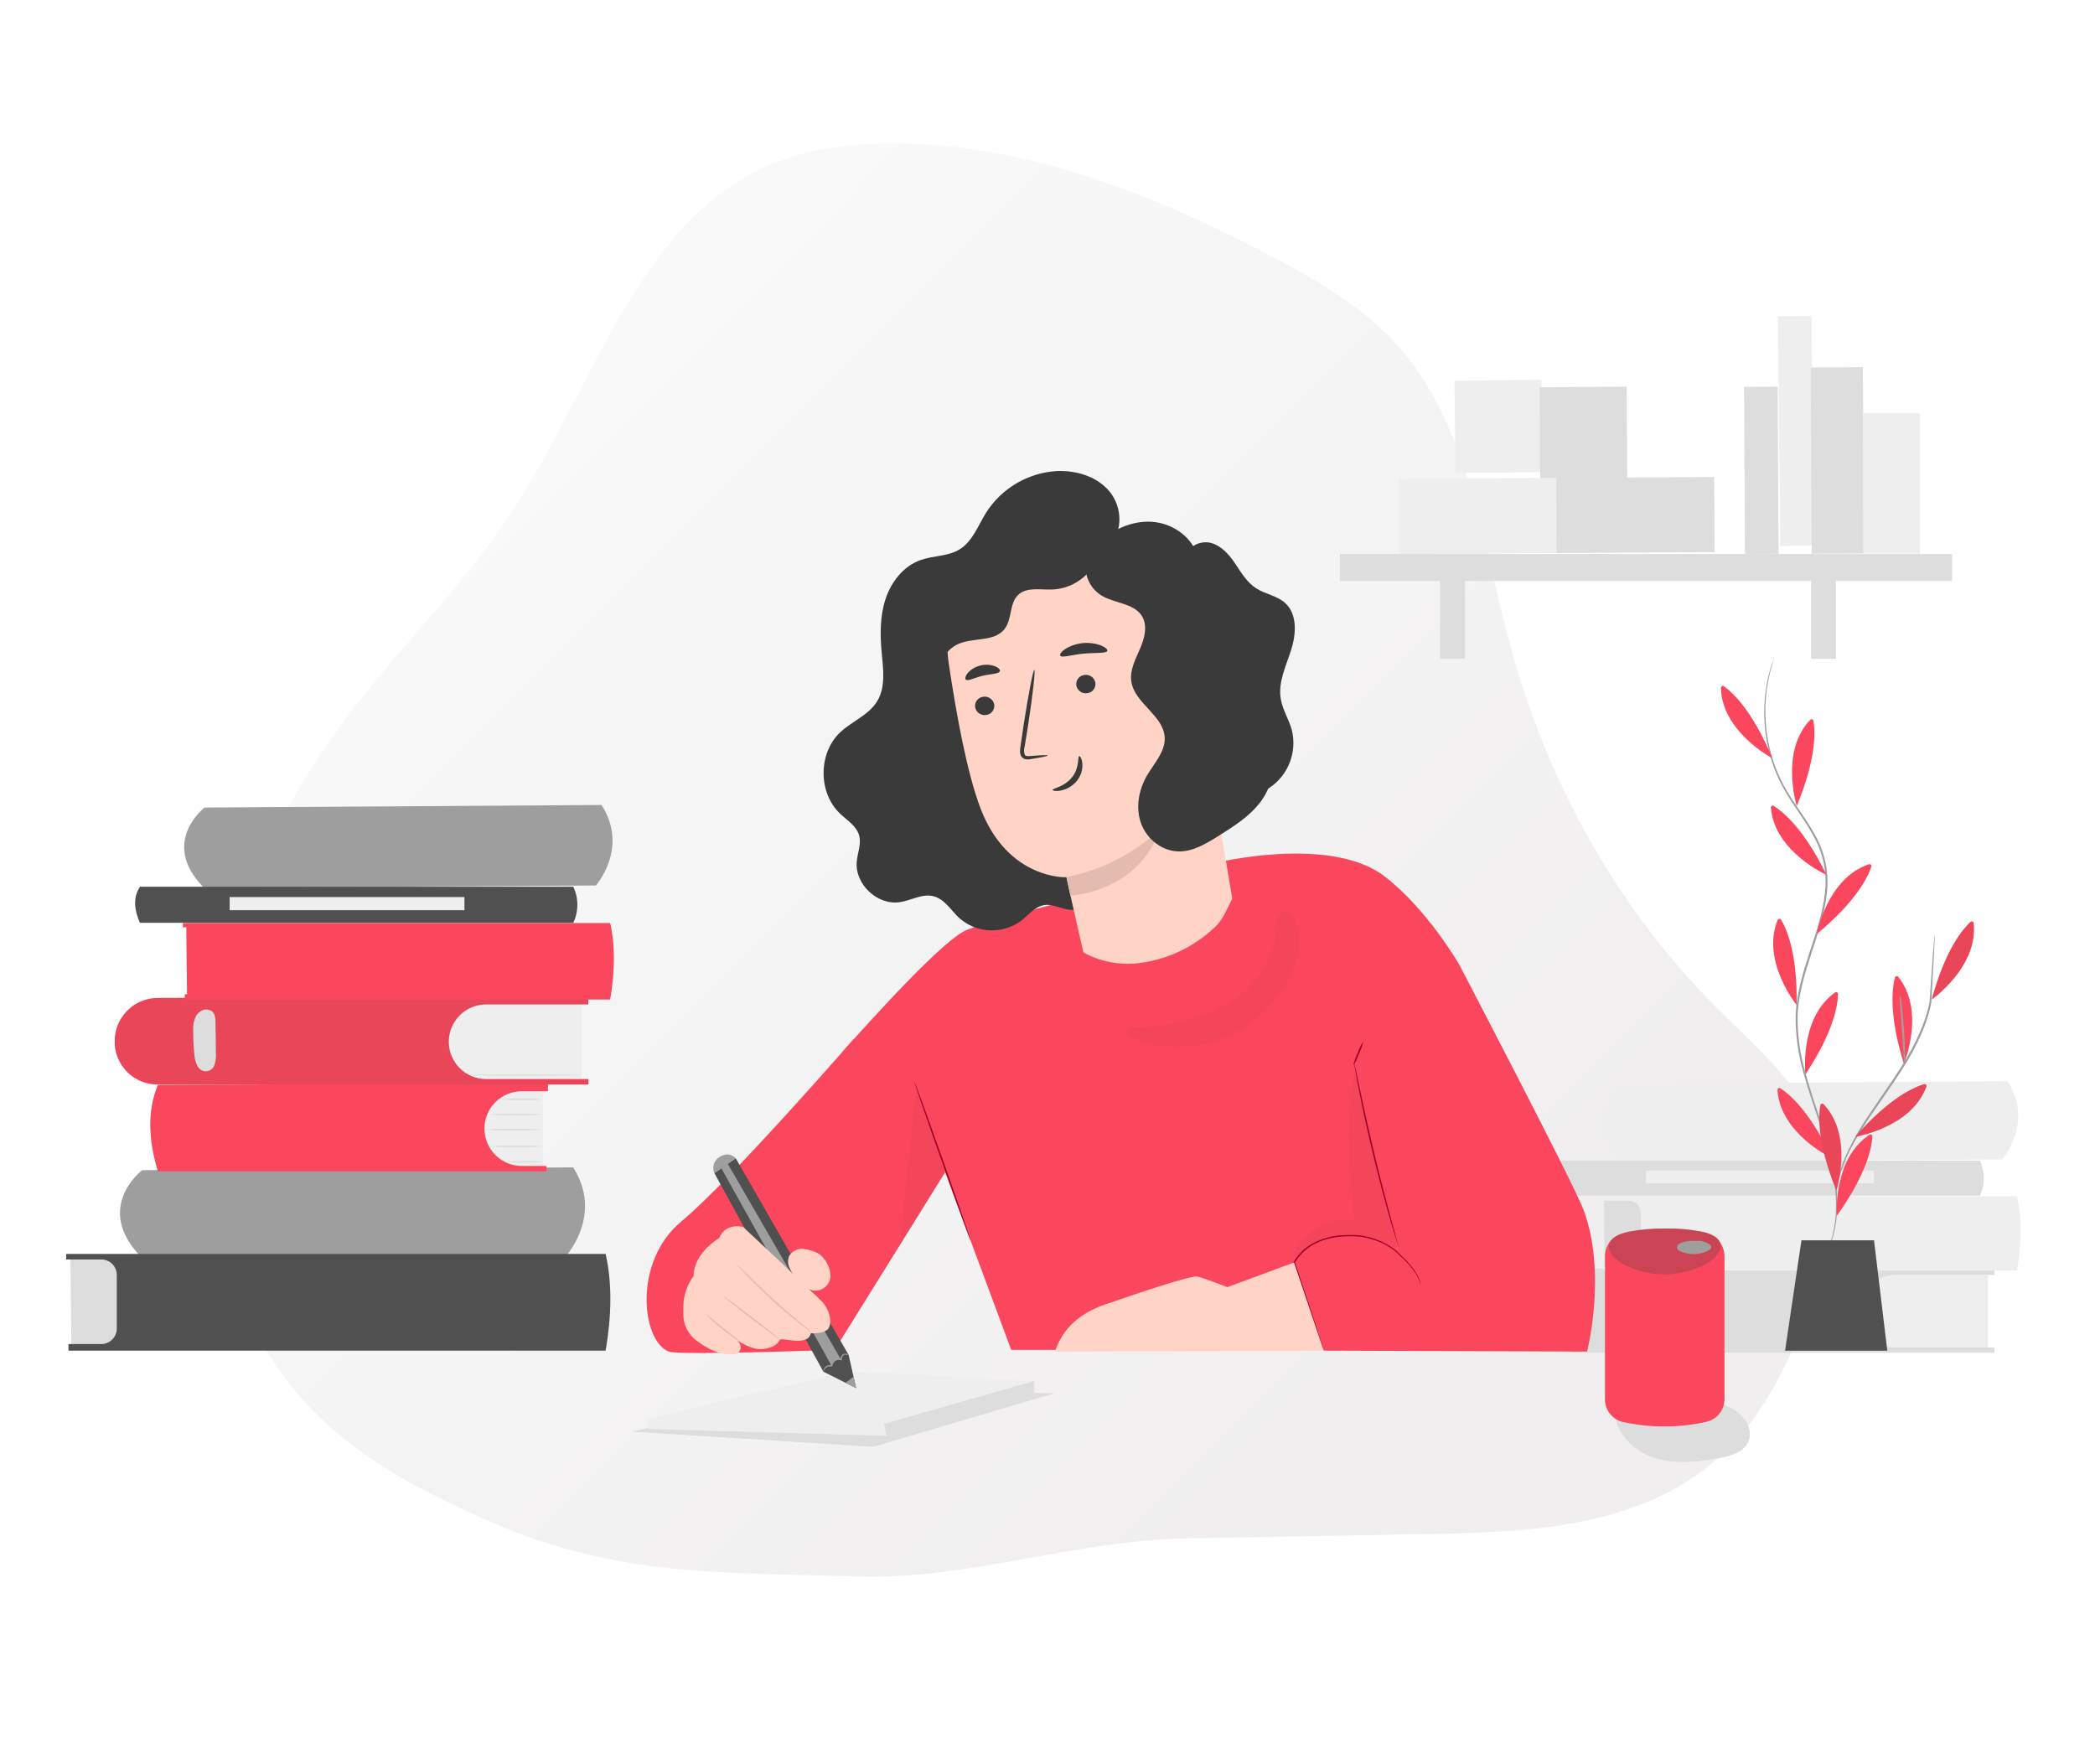 <svg width="190" height="160" viewBox="0 0 190 160" fill="none" xmlns="http://www.w3.org/2000/svg">
<mask id="mask0" mask-type="alpha" maskUnits="userSpaceOnUse" x="0" y="0" width="190" height="160">
<rect width="190" height="160" fill="#C4C4C4"/>
</mask>
<g mask="url(#mask0)">
<g filter="url(#filter0_dd)">
<path d="M46.582 140.049C40.519 137.399 34.416 134.345 29.726 129.237C22.314 121.178 19.411 108.686 20.767 97.138C22.123 85.591 27.349 74.963 34.096 66.2C38.839 60.066 44.367 54.661 48.643 48.073C55.476 37.548 59.566 23.539 69.923 17.863C73.879 15.696 78.328 15.033 82.705 15.001C94.803 14.943 106.56 19.552 117.526 25.354C121.924 27.681 126.344 30.294 129.61 34.35C135.415 41.629 136.576 52.035 139.198 61.391C142.699 73.733 149.067 84.77 157.63 93.335C161.719 97.424 166.56 101.378 167.836 107.389C168.732 111.618 167.639 116.054 166.232 120.098C164.56 124.895 162.37 129.589 159.022 133.073C151.991 140.38 141.543 140.945 132.023 141.112L109.563 141.521C99.436 141.701 89.682 145.295 79.713 144.98C67.683 144.572 58.113 145.083 46.582 140.049Z" fill="url(#paint0_linear)"/>
</g>
<path d="M147.073 98.278C147.073 98.278 143.135 101.277 146.907 105.242C146.939 105.275 146.978 105.302 147.02 105.32C147.063 105.338 147.109 105.347 147.155 105.346L181.569 105.151C181.569 105.151 184.504 101.856 182.068 98.06L147.073 98.278Z" fill="#EEEEEE"/>
<path d="M180.296 115.623V122.207H167.557V115.623H180.296Z" fill="#EEEEEE"/>
<path d="M139.149 118.976V119.15C139.21 120.111 139.636 121.012 140.341 121.669C141.045 122.325 141.974 122.688 142.937 122.682H180.875V122.207H171.884C171.011 122.207 170.174 121.86 169.556 121.243C168.939 120.625 168.592 119.788 168.592 118.915C168.592 118.042 168.939 117.204 169.556 116.587C170.174 115.969 171.011 115.623 171.884 115.623H180.889V114.924L142.94 115.052C142.431 115.052 141.927 115.155 141.458 115.354C140.99 115.553 140.566 115.844 140.212 116.21C139.859 116.577 139.582 117.01 139.4 117.485C139.217 117.96 139.131 118.467 139.149 118.976Z" fill="#DDDDDD"/>
<path d="M143.75 115.164C143.46 115.462 143.192 115.783 142.949 116.121C142.373 116.952 142.07 117.941 142.082 118.952C142.094 119.963 142.421 120.945 143.016 121.761C143.269 122.094 143.545 122.408 143.843 122.7C143.746 122.646 143.656 122.578 143.576 122.5C143.341 122.296 143.129 122.068 142.941 121.82C142.31 120.997 141.963 119.991 141.951 118.954C141.938 117.916 142.263 116.903 142.875 116.065C143.055 115.813 143.261 115.58 143.491 115.372C143.567 115.291 143.654 115.221 143.75 115.164Z" fill="#DDDDDD"/>
<path d="M142.467 115.022C142.177 115.321 141.909 115.641 141.666 115.98C141.092 116.812 140.79 117.801 140.802 118.812C140.814 119.823 141.139 120.805 141.733 121.623C141.986 121.956 142.263 122.27 142.563 122.562C142.466 122.505 142.377 122.437 142.296 122.359C142.061 122.156 141.848 121.928 141.661 121.679C141.03 120.855 140.682 119.85 140.67 118.812C140.658 117.775 140.982 116.762 141.594 115.924C141.775 115.672 141.982 115.439 142.211 115.23C142.287 115.151 142.373 115.081 142.467 115.022Z" fill="#DDDDDD"/>
<path d="M168.245 115.164C167.955 115.463 167.688 115.783 167.444 116.121C166.87 116.953 166.568 117.942 166.58 118.952C166.592 119.962 166.917 120.944 167.511 121.761C167.764 122.095 168.041 122.408 168.341 122.7C168.243 122.647 168.153 122.579 168.074 122.5C167.839 122.297 167.628 122.069 167.442 121.82C166.81 120.997 166.462 119.992 166.45 118.954C166.437 117.917 166.761 116.903 167.372 116.065C167.552 115.812 167.76 115.579 167.991 115.372C168.066 115.291 168.152 115.221 168.245 115.164Z" fill="#DDDDDD"/>
<path d="M166.965 115.022C166.675 115.321 166.407 115.642 166.164 115.98C165.59 116.812 165.288 117.801 165.3 118.812C165.312 119.823 165.637 120.805 166.231 121.623C166.485 121.955 166.762 122.269 167.061 122.562C166.964 122.505 166.874 122.437 166.794 122.359C166.559 122.156 166.347 121.928 166.162 121.679C165.53 120.856 165.182 119.85 165.169 118.813C165.157 117.776 165.481 116.762 166.092 115.924C166.273 115.671 166.48 115.439 166.711 115.23C166.786 115.15 166.871 115.08 166.965 115.022Z" fill="#DDDDDD"/>
<path d="M148.067 119.902L148.032 117.234C148.043 117 148.011 116.766 147.939 116.543C147.9 116.432 147.832 116.334 147.742 116.259C147.653 116.183 147.545 116.133 147.429 116.113C147.093 115.967 146.57 116.244 146.338 116.631C146.133 117.037 146.041 117.49 146.071 117.944C146.066 118.649 146.1 119.355 146.175 120.057C146.189 120.393 146.274 120.723 146.423 121.025C146.5 121.175 146.617 121.3 146.762 121.387C146.906 121.473 147.071 121.518 147.24 121.516C147.404 121.487 147.557 121.413 147.683 121.303C147.808 121.193 147.902 121.051 147.952 120.892C148.052 120.572 148.091 120.236 148.067 119.902Z" fill="#DDDDDD"/>
<path d="M145.528 114.899L145.456 108.659H148.855L148.972 114.899H145.528Z" fill="#DDDDDD"/>
<path d="M148.651 113.621C147.601 113.714 146.545 113.714 145.495 113.621C146.545 113.529 147.601 113.529 148.651 113.621Z" fill="#DDDDDD"/>
<path d="M145.284 108.494H182.923C183.388 110.561 183.324 112.834 182.923 115.238H145.436V114.779H147.728C147.869 114.781 148.009 114.755 148.141 114.702C148.272 114.649 148.391 114.571 148.491 114.471C148.592 114.372 148.672 114.254 148.726 114.124C148.78 113.993 148.809 113.853 148.809 113.712V109.977C148.809 109.835 148.781 109.694 148.727 109.563C148.673 109.431 148.593 109.312 148.493 109.211C148.393 109.111 148.273 109.031 148.142 108.976C148.011 108.922 147.87 108.894 147.728 108.894H145.284V108.494Z" fill="#EEEEEE"/>
<path d="M179.557 108.435H141.374C140.875 107.301 140.752 106.223 141.374 105.257H179.557C179.793 105.754 179.916 106.296 179.916 106.846C179.916 107.396 179.793 107.938 179.557 108.435Z" fill="#DDDDDD"/>
<path d="M169.966 106.165H149.281V107.323H169.966V106.165Z" fill="#EEEEEE"/>
<path d="M142.838 108.454C142.711 108.347 142.609 108.215 142.536 108.067C142.342 107.72 142.224 107.336 142.189 106.94C142.155 106.544 142.205 106.145 142.336 105.77C142.378 105.61 142.457 105.462 142.565 105.338C142.529 105.494 142.484 105.648 142.429 105.799C142.328 106.166 142.294 106.549 142.328 106.928C142.362 107.307 142.463 107.677 142.624 108.022C142.705 108.16 142.777 108.305 142.838 108.454Z" fill="#DDDDDD"/>
<path d="M143.666 108.454C143.539 108.347 143.437 108.215 143.364 108.067C143.169 107.721 143.05 107.336 143.015 106.94C142.98 106.544 143.03 106.145 143.161 105.77C143.206 105.611 143.285 105.464 143.391 105.338C143.356 105.494 143.311 105.649 143.255 105.799C143.156 106.167 143.122 106.549 143.153 106.928C143.187 107.307 143.288 107.678 143.452 108.022C143.533 108.16 143.605 108.305 143.666 108.454Z" fill="#DDDDDD"/>
<path d="M161.221 35.07L158.174 35.087L158.256 50.241L161.303 50.224L161.221 35.07Z" fill="#DDDDDD"/>
<path d="M139.799 34.447L131.912 34.526L131.996 42.893L139.882 42.814L139.799 34.447Z" fill="#EEEEEE"/>
<path d="M147.526 35.07L139.64 35.112L139.685 43.479L147.571 43.436L147.526 35.07Z" fill="#DDDDDD"/>
<path d="M141.202 43.34L126.873 43.417L126.91 50.236L141.239 50.159L141.202 43.34Z" fill="#EEEEEE"/>
<path d="M155.462 43.26L141.133 43.338L141.17 50.154L155.499 50.077L155.462 43.26Z" fill="#DDDDDD"/>
<path d="M177.036 50.242H121.521V52.686H177.036V50.242Z" fill="#DDDDDD"/>
<path d="M132.865 51.416H130.61V59.75H132.865V51.416Z" fill="#DDDDDD"/>
<path d="M166.507 51.416H164.253V59.75H166.507V51.416Z" fill="#DDDDDD"/>
<path d="M164.289 28.642L161.242 28.673L161.451 49.514L164.497 49.484L164.289 28.642Z" fill="#EEEEEE"/>
<path d="M168.951 33.3L164.218 33.325L164.309 50.216L169.042 50.19L168.951 33.3Z" fill="#DDDDDD"/>
<path d="M174.12 37.457H168.968V50.207H174.12V37.457Z" fill="#EEEEEE"/>
<path d="M77.04 125.454L57.275 129.84L79.219 131.209L95.68 126.34H94.045L77.04 125.454Z" fill="#DDDDDD"/>
<path d="M76.792 124.36L58.773 128.69V129.579L80.388 130.206L93.754 126.655L93.797 125.246L76.792 124.36Z" fill="#EEEEEE"/>
<path d="M58.773 129.579V128.69L80.169 129.133L80.388 130.206L58.773 129.579Z" fill="#EEEEEE"/>
<path d="M80.17 129.133L93.798 125.246L93.755 126.655L80.389 130.206L80.17 129.133Z" fill="#DDDDDD"/>
<path d="M110.248 78.253C110.248 78.253 120.671 75.705 125.578 79.485C129.492 82.503 132.322 87.457 132.322 87.457L123.798 98.329L128.553 122.426H91.711L85.719 106.309L76.333 95.48C76.333 95.48 84.969 85.608 87.538 84.4C90.108 83.191 110.248 78.253 110.248 78.253Z" fill="#FB475D"/>
<path d="M77.461 94.186C77.461 94.186 66.256 107.075 61.811 110.756C57.367 114.438 58.194 121.623 60.653 122.575C61.614 122.946 75.703 122.418 75.703 122.418L85.719 106.309L77.461 94.186Z" fill="#FB475D"/>
<g opacity="0.2">
<path opacity="0.2" d="M117.36 114.497C117.232 111.976 120.948 110.196 122.778 110.652C122.429 106.842 121.978 100.327 123.045 96.651C124.216 102.091 124.793 107.856 126.834 113.029" fill="#3A3A3A"/>
</g>
<path d="M123.235 98.524L126.77 113.384C126.77 113.384 120.869 109.737 117.39 114.585L120.058 122.493L143.938 122.575C143.938 122.575 145.763 115.423 143.599 109.684C142.69 107.283 132.33 87.457 132.33 87.457L124.879 90.045L123.235 98.524Z" fill="#FB475D"/>
<path d="M120.049 122.492C120.025 122.443 120.004 122.392 119.985 122.34L119.825 121.898L119.246 120.235C118.758 118.805 118.078 116.812 117.296 114.518V114.489L117.315 114.462C117.562 114.053 117.865 113.681 118.214 113.355C118.591 113.022 119.02 112.752 119.484 112.554C120.197 112.247 120.959 112.066 121.735 112.021C122.099 111.996 122.465 111.99 122.829 112.005C123.181 112.011 123.531 112.052 123.875 112.128C125.209 112.429 126.348 113.04 127.031 113.822C127.645 114.355 128.166 114.986 128.573 115.689C128.717 115.953 128.812 116.24 128.853 116.538C128.772 116.253 128.662 115.978 128.525 115.716C128.106 115.025 127.578 114.406 126.962 113.883C126.276 113.117 125.161 112.533 123.848 112.242C123.512 112.17 123.17 112.131 122.827 112.128C122.466 112.114 122.106 112.12 121.746 112.146C120.991 112.188 120.249 112.359 119.553 112.653C119.102 112.846 118.686 113.111 118.32 113.437C117.976 113.75 117.677 114.109 117.432 114.505V114.449C118.195 116.748 118.859 118.747 119.334 120.182C119.564 120.886 119.745 121.452 119.868 121.857L120.009 122.306C120.028 122.367 120.041 122.429 120.049 122.492Z" fill="#A00027"/>
<path d="M126.824 113.029C126.8 112.976 126.779 112.92 126.762 112.864C126.725 112.741 126.674 112.584 126.61 112.389C126.482 111.973 126.304 111.373 126.077 110.626C125.65 109.131 125.09 107.061 124.535 104.756C123.98 102.451 123.534 100.351 123.238 98.825C123.089 98.065 122.971 97.446 122.899 97.019C122.867 96.816 122.841 96.651 122.819 96.525C122.807 96.468 122.8 96.41 122.798 96.352C122.821 96.406 122.837 96.462 122.846 96.52C122.873 96.645 122.91 96.808 122.953 97.008C123.046 97.449 123.177 98.059 123.334 98.807C123.657 100.325 124.116 102.419 124.668 104.724C125.22 107.029 125.765 109.099 126.17 110.594C126.37 111.33 126.533 111.927 126.65 112.368C126.701 112.568 126.744 112.728 126.776 112.853C126.8 112.909 126.817 112.969 126.824 113.029Z" fill="#A00027"/>
<path d="M123.633 94.455C123.55 94.844 123.42 95.221 123.246 95.579C123.117 95.953 122.944 96.311 122.731 96.646C122.817 96.257 122.947 95.879 123.118 95.52C123.248 95.146 123.421 94.789 123.633 94.455Z" fill="#A00027"/>
<g opacity="0.2">
<path opacity="0.2" d="M83.128 98.524C82.616 103.059 82.101 108.427 81.586 112.965L85.729 106.296" fill="#3A3A3A"/>
</g>
<path d="M82.917 98.081C82.954 98.068 84.131 101.296 85.545 105.285C86.959 109.273 88.079 112.528 88.042 112.541C88.005 112.555 86.831 109.34 85.414 105.338C83.997 101.336 82.882 98.094 82.917 98.081Z" fill="#A00027"/>
<path d="M114.719 71.695C115.683 71.179 116.446 70.355 116.886 69.354C117.327 68.354 117.42 67.235 117.15 66.175C116.883 65.231 116.325 64.374 116.16 63.406C115.893 61.901 116.619 60.431 117.086 58.977C117.553 57.523 117.683 55.714 116.552 54.687C115.819 54.023 114.749 53.887 113.922 53.353C113.095 52.819 112.588 51.963 112.054 51.163C111.521 50.362 110.851 49.562 109.92 49.266C108.989 48.97 107.785 49.455 107.639 50.413" fill="#3A3A3A"/>
<path d="M100.611 49.45C101.876 48.201 101.767 45.963 100.638 44.589C99.51 43.215 97.618 42.641 95.836 42.721C94.547 42.799 93.294 43.182 92.181 43.837C91.068 44.492 90.126 45.402 89.433 46.491C88.696 47.67 88.203 49.108 87.016 49.831C85.972 50.466 84.646 50.381 83.494 50.792C81.949 51.325 80.826 52.763 80.314 54.319C79.801 55.874 79.807 57.555 79.962 59.185C80.103 60.682 80.335 62.309 79.553 63.593C78.772 64.876 77.275 65.401 76.208 66.407C74.196 68.296 74.188 71.903 76.194 73.8C76.832 74.403 77.67 74.904 77.912 75.75C78.134 76.521 77.776 77.33 77.702 78.127C77.507 80.187 79.569 82.129 81.621 81.817C82.653 81.657 83.659 81.017 84.67 81.284C85.682 81.55 86.247 82.561 87.007 83.269C87.776 83.944 88.753 84.335 89.775 84.376C90.798 84.417 91.803 84.106 92.624 83.495C93.296 82.962 93.872 82.207 94.715 82.081C95.558 81.956 96.367 82.527 97.22 82.511C98.336 82.487 99.181 81.478 99.621 80.457C100.062 79.435 100.286 78.293 100.956 77.394C101.817 76.215 103.266 75.657 104.517 74.902C105.9 74.064 107.087 72.939 107.997 71.603C108.908 70.267 109.522 68.752 109.796 67.159C110.071 65.565 110.001 63.932 109.591 62.368C109.18 60.804 108.439 59.347 107.417 58.094" fill="#3A3A3A"/>
<path d="M104.25 50.682C104.848 50.62 105.447 50.784 105.929 51.141C106.412 51.499 106.743 52.024 106.857 52.614L112.286 84.597C113.036 88.351 108.018 91.632 103.994 92.403C99.928 93.18 99.371 91.224 98.552 87.676C97.186 81.748 96.711 79.512 96.716 79.547C96.722 79.581 91.42 79.79 88.936 73.341C87.704 70.14 86.709 64.66 86.042 60.154C85.439 56.096 87.045 50.618 91.124 50.189L104.25 50.682Z" fill="url(#paint1_linear)"/>
<path d="M88.44 64.153C88.485 64.376 88.616 64.573 88.804 64.702C88.993 64.83 89.224 64.88 89.448 64.841C89.559 64.827 89.666 64.79 89.763 64.734C89.859 64.677 89.944 64.602 90.01 64.513C90.077 64.423 90.126 64.321 90.152 64.213C90.179 64.104 90.184 63.991 90.166 63.881C90.121 63.657 89.99 63.46 89.802 63.331C89.613 63.203 89.382 63.153 89.157 63.192C89.047 63.207 88.94 63.244 88.844 63.3C88.747 63.357 88.663 63.432 88.596 63.521C88.529 63.611 88.481 63.713 88.454 63.821C88.427 63.93 88.422 64.042 88.44 64.153Z" fill="#3A3A3A"/>
<path d="M97.615 62.176C97.66 62.4 97.791 62.596 97.979 62.725C98.168 62.854 98.399 62.904 98.624 62.864C98.734 62.85 98.841 62.813 98.937 62.756C99.034 62.7 99.118 62.625 99.185 62.535C99.251 62.446 99.3 62.344 99.327 62.235C99.354 62.127 99.359 62.014 99.341 61.904C99.296 61.68 99.165 61.483 98.977 61.355C98.788 61.226 98.557 61.176 98.333 61.215C98.222 61.23 98.115 61.266 98.018 61.323C97.922 61.379 97.838 61.454 97.771 61.544C97.704 61.633 97.655 61.736 97.629 61.844C97.602 61.953 97.597 62.066 97.615 62.176Z" fill="#3A3A3A"/>
<path d="M95.027 68.515C95.027 68.462 94.427 68.486 93.474 68.563C93.234 68.59 93.002 68.59 92.927 68.438C92.853 68.2 92.853 67.945 92.927 67.707C93.029 67.093 93.133 66.445 93.242 65.77C93.664 63.014 93.915 60.767 93.805 60.751C93.696 60.735 93.272 62.958 92.839 65.711C92.741 66.391 92.647 67.045 92.557 67.656C92.525 67.941 92.436 68.278 92.631 68.603C92.683 68.68 92.751 68.744 92.831 68.79C92.911 68.837 93.001 68.864 93.093 68.87C93.231 68.879 93.369 68.869 93.504 68.841C94.456 68.688 95.035 68.568 95.027 68.515Z" fill="#3A3A3A"/>
<path d="M96.716 79.547C99.868 78.925 102.786 77.44 105.144 75.257C105.144 75.257 103.893 80.449 97.081 81.249L96.716 79.547Z" fill="url(#paint2_linear)"/>
<path d="M97.874 68.574C97.722 68.598 97.933 69.596 97.228 70.489C96.524 71.383 95.438 71.498 95.459 71.639C95.459 71.706 95.726 71.783 96.19 71.698C96.778 71.583 97.305 71.263 97.679 70.796C98.041 70.345 98.212 69.771 98.157 69.195C98.106 68.776 97.941 68.552 97.874 68.574Z" fill="#3A3A3A"/>
<path d="M96.156 59.462C96.3 59.692 97.193 59.377 98.29 59.278C99.386 59.18 100.336 59.278 100.424 59.03C100.464 58.91 100.262 58.708 99.859 58.539C99.325 58.342 98.754 58.269 98.188 58.326C97.622 58.383 97.076 58.568 96.593 58.868C96.249 59.1 96.092 59.337 96.156 59.462Z" fill="#3A3A3A"/>
<path d="M87.586 61.632C87.794 61.808 88.386 61.456 89.141 61.282C89.897 61.109 90.579 61.122 90.683 60.871C90.726 60.751 90.579 60.562 90.254 60.426C89.824 60.27 89.358 60.245 88.914 60.354C88.469 60.463 88.068 60.702 87.76 61.039C87.543 61.312 87.501 61.546 87.586 61.632Z" fill="#3A3A3A"/>
<path d="M99.403 49.455C100.71 48.1 102.588 47.198 104.472 47.321C106.355 47.443 108.18 48.735 108.631 50.522C108.924 51.694 108.687 53.054 109.431 53.991C110.146 54.895 111.462 55.042 112.489 55.591C113.283 56.032 113.907 56.726 114.262 57.562C114.617 58.398 114.682 59.329 114.447 60.207C114.007 61.701 112.686 63.011 112.884 64.548C113.07 65.994 114.524 66.933 115.117 68.267C115.77 69.739 115.261 71.516 114.26 72.802C113.26 74.088 111.835 74.985 110.443 75.852C109.357 76.529 108.188 77.234 106.907 77.218C105.381 77.202 104.002 76.086 103.49 74.683C102.978 73.28 103.255 71.663 104.01 70.356C104.664 69.23 105.694 68.168 105.63 66.887C105.534 64.878 102.879 63.782 102.599 61.792C102.452 60.764 102.986 59.775 103.399 58.817C103.813 57.859 104.106 56.701 103.538 55.831C102.799 54.7 101.107 54.727 99.933 54.033C99.448 53.74 99.053 53.318 98.793 52.814C98.533 52.31 98.418 51.744 98.461 51.179C98.525 50.609 98.743 50.068 99.091 49.613C99.438 49.158 99.903 48.805 100.435 48.593" fill="#3A3A3A"/>
<path d="M99.797 47.798C99.944 48.468 99.941 49.162 99.789 49.83C99.638 50.498 99.341 51.125 98.919 51.666C98.498 52.207 97.963 52.648 97.353 52.959C96.742 53.27 96.07 53.443 95.385 53.465C94.317 53.497 93.098 53.222 92.333 53.956C91.532 54.727 91.799 56.133 91.121 57.024C90.166 58.299 88.091 57.744 86.693 58.51C85.625 59.1 85.132 60.356 84.558 61.445C83.985 62.533 83.035 63.667 81.808 63.579C81.618 62.532 81.549 61.467 81.602 60.404C81.661 59.334 82.087 58.316 82.808 57.523C83.219 57.109 83.734 56.8 84.099 56.346C84.9 55.367 84.82 53.975 85.18 52.769C85.418 51.991 85.839 51.282 86.406 50.7C86.974 50.118 87.672 49.679 88.443 49.42C89.726 49.004 91.164 49.106 92.373 48.508C93.266 48.065 93.96 47.275 94.878 46.886C96.668 46.128 98.69 47.094 100.331 48.135" fill="#3A3A3A"/>
<path d="M117.36 114.497L111.309 116.733C111.309 116.733 109.015 115.828 108.548 115.767C107.945 115.687 103.423 117.199 100.163 118.328C98.028 119.067 96.369 120.425 95.681 122.575L120.05 122.493L117.36 114.497Z" fill="url(#paint3_linear)"/>
<path d="M64.786 106.389L66.723 105.039L76.963 122.882L77.646 125.892L74.674 124.4L64.786 106.389Z" fill="#505050"/>
<path d="M76.688 125.411L77.41 124.851L77.645 125.892L76.688 125.411Z" fill="#9E9E9E"/>
<path d="M76.962 122.882C76.962 122.901 76.855 122.858 76.695 122.855C76.649 122.853 76.603 122.861 76.56 122.879C76.518 122.897 76.48 122.924 76.45 122.959C76.38 123.059 76.345 123.179 76.351 123.301V123.386L76.268 123.365C76.183 123.337 76.093 123.328 76.004 123.339C75.915 123.35 75.829 123.381 75.753 123.429C75.618 123.54 75.525 123.693 75.487 123.864L75.473 123.92H75.42C75.291 123.906 75.161 123.923 75.041 123.971C74.948 124.008 74.868 124.072 74.812 124.155C74.716 124.296 74.702 124.421 74.686 124.405C74.67 124.389 74.654 124.288 74.745 124.112C74.801 124.008 74.888 123.923 74.993 123.869C75.129 123.807 75.279 123.781 75.428 123.792L75.359 123.845C75.395 123.634 75.509 123.443 75.679 123.312C75.771 123.252 75.876 123.214 75.985 123.201C76.094 123.188 76.205 123.2 76.308 123.237L76.228 123.298C76.225 123.146 76.277 122.998 76.375 122.882C76.417 122.839 76.469 122.806 76.526 122.787C76.583 122.767 76.644 122.761 76.703 122.77C76.799 122.779 76.89 122.818 76.962 122.882Z" fill="#9E9E9E"/>
<path d="M64.786 106.389C64.678 106.146 64.658 105.873 64.729 105.616C64.8 105.36 64.958 105.136 65.175 104.983C66.099 104.319 66.723 105.039 66.723 105.039L64.786 106.389Z" fill="#9E9E9E"/>
<path d="M65.194 105.546L75.41 123.851C75.41 123.851 75.439 123.034 76.28 123.317L65.709 105.039L65.194 105.546Z" fill="#9E9E9E"/>
<path d="M74.294 113.723C73.849 113.478 73.361 113.321 72.856 113.262C72.604 113.236 72.349 113.283 72.122 113.396C71.895 113.51 71.706 113.687 71.576 113.905C71.508 114.06 71.472 114.228 71.47 114.398C71.468 114.568 71.499 114.737 71.562 114.894C71.689 115.21 71.865 115.503 72.082 115.764C72.363 116.171 72.72 116.519 73.134 116.789C73.358 116.952 73.627 117.044 73.905 117.052C74.183 117.06 74.457 116.983 74.691 116.832C74.924 116.682 75.107 116.464 75.214 116.207C75.321 115.951 75.349 115.668 75.292 115.396C75.182 114.732 74.826 114.135 74.294 113.723Z" fill="url(#paint4_linear)"/>
<path d="M67.397 111.279C67.397 111.279 65.797 110.836 65.237 112.277C65.237 112.277 62.91 113.611 62.91 115.711C62.326 116.497 61.999 117.445 61.974 118.424V119.224C61.974 119.69 62.086 120.15 62.299 120.564C62.513 120.978 62.822 121.336 63.201 121.607C63.799 122.068 64.465 122.434 65.175 122.693C65.621 122.808 66.081 122.857 66.541 122.837C66.656 122.833 66.768 122.799 66.866 122.739C66.963 122.678 67.043 122.593 67.098 122.491C67.152 122.39 67.178 122.276 67.174 122.161C67.17 122.046 67.136 121.934 67.075 121.836L66.856 121.554C66.856 121.554 68.121 122.426 69.06 122.354C69.06 122.354 70.346 122.311 70.714 121.524C70.85 121.231 73.262 122.188 73.537 120.913C73.537 120.913 74.921 121.025 75.199 120.361C75.476 119.697 75.143 118.699 74.59 118.088C74.038 117.477 67.397 111.279 67.397 111.279Z" fill="url(#paint5_linear)"/>
<path d="M66.747 114.571C66.843 114.645 66.932 114.727 67.014 114.817C67.198 115.001 67.435 115.236 67.716 115.518C68.311 116.108 69.14 116.914 70.082 117.775C71.024 118.637 71.907 119.39 72.547 119.926L73.308 120.563C73.405 120.636 73.494 120.718 73.574 120.809C73.466 120.752 73.364 120.684 73.27 120.606C73.081 120.467 72.811 120.262 72.47 120.003C71.811 119.483 70.92 118.741 69.973 117.869C69.025 116.996 68.206 116.188 67.63 115.577C67.342 115.273 67.113 115.022 66.958 114.846C66.879 114.761 66.808 114.669 66.747 114.571Z" fill="url(#paint6_linear)"/>
<path d="M70.714 121.468C70.692 121.498 69.513 120.633 68.083 119.539C66.653 118.445 65.509 117.53 65.533 117.501C65.557 117.472 66.736 118.333 68.166 119.43C69.596 120.526 70.738 121.436 70.714 121.468Z" fill="url(#paint7_linear)"/>
<path d="M67.222 121.772C67.041 121.679 66.87 121.569 66.71 121.442C66.401 121.225 65.979 120.921 65.528 120.566C65.139 120.265 64.769 119.941 64.418 119.595C64.264 119.461 64.128 119.305 64.016 119.134C64.183 119.249 64.341 119.38 64.485 119.523C64.752 119.771 65.163 120.105 65.614 120.457C66.177 120.861 66.715 121.3 67.222 121.772Z" fill="url(#paint8_linear)"/>
<path d="M95.742 83.944C97.111 86.345 100.072 87.58 102.839 87.393C105.638 87.156 108.268 85.952 110.277 83.989C111.467 82.844 111.848 80.281 112.9 80.521C113.879 80.739 114.636 83.989 114.74 84.995C114.898 86.505 114.327 88.026 113.423 89.245C112.518 90.464 111.288 91.414 110.037 92.254C107.649 93.842 104.952 95.117 102.086 95.25C99.221 95.384 96.18 94.183 94.67 91.758C93.16 89.333 93.68 85.651 96.134 84.17" fill="#FB475D"/>
<g opacity="0.2">
<path opacity="0.2" d="M102.508 93.225C102.405 93.313 102.341 93.437 102.33 93.572C102.319 93.706 102.36 93.839 102.447 93.943C102.63 94.143 102.869 94.284 103.132 94.349C105.608 95.175 108.291 95.129 110.736 94.218C113.182 93.308 115.242 91.587 116.573 89.343C117.601 87.607 118.153 85.438 117.409 83.562C117.219 83.079 116.766 82.553 116.277 82.73C115.789 82.906 115.773 83.543 115.768 84.048C115.746 86.953 113.767 89.586 111.262 91.062C108.756 92.537 105.795 93.025 102.895 93.22" fill="#3A3A3A"/>
</g>
<path d="M146.479 128.466C146.772 130.334 148.455 131.769 150.283 132.287C152.111 132.804 154.058 132.575 155.926 132.236C156.993 132.044 158.209 131.686 158.594 130.678C158.892 129.901 158.546 129 157.961 128.41C157.377 127.82 156.595 127.476 155.827 127.146" fill="#DDDDDD"/>
<path d="M165.432 114.07C165.446 114.023 165.465 113.978 165.488 113.934L165.672 113.544C165.893 113.042 166.071 112.521 166.205 111.989C166.56 110.604 166.683 108.488 166.157 105.978C165.875 104.613 165.504 103.267 165.047 101.949C164.575 100.517 164.025 98.996 163.577 97.353C163.072 95.637 162.829 93.855 162.854 92.067C162.921 90.2 163.476 88.332 164.084 86.465C164.692 84.597 165.319 82.786 165.509 80.958C165.717 79.197 165.362 77.415 164.495 75.868C163.695 74.382 162.676 73.112 161.918 71.796C161.208 70.578 160.686 69.259 160.368 67.885C159.911 65.895 159.877 63.831 160.269 61.826C160.409 61.096 160.621 60.381 160.901 59.692C160.894 59.741 160.882 59.789 160.864 59.836L160.736 60.244C160.577 60.77 160.446 61.305 160.344 61.845C159.98 63.837 160.031 65.882 160.493 67.853C160.817 69.211 161.34 70.513 162.046 71.716C162.804 73.016 163.823 74.28 164.644 75.782C165.53 77.36 165.895 79.177 165.685 80.974C165.496 82.842 164.863 84.664 164.258 86.523C163.652 88.383 163.102 90.226 163.033 92.065C163.005 93.834 163.243 95.598 163.74 97.296C164.18 98.932 164.722 100.453 165.189 101.888C165.646 103.217 166.016 104.574 166.296 105.951C166.805 108.483 166.659 110.617 166.28 112.007C166.137 112.543 165.945 113.063 165.706 113.563C165.621 113.723 165.554 113.848 165.506 113.944C165.486 113.989 165.461 114.031 165.432 114.07Z" fill="#9E9E9E"/>
<path d="M162.95 73.096C162.95 73.096 161.411 68.168 164.172 65.284C164.194 65.261 164.221 65.244 164.252 65.236C164.283 65.227 164.315 65.227 164.345 65.236C164.376 65.245 164.403 65.262 164.425 65.286C164.446 65.309 164.46 65.338 164.466 65.37C164.612 66.183 164.797 68.662 162.95 73.096Z" fill="#FB475D"/>
<path d="M164.762 84.715C164.762 84.715 165.703 79.645 169.495 78.381C169.525 78.371 169.557 78.369 169.588 78.376C169.619 78.383 169.647 78.398 169.67 78.42C169.693 78.442 169.709 78.47 169.717 78.501C169.725 78.531 169.725 78.564 169.716 78.594C169.463 79.381 168.467 81.657 164.762 84.715Z" fill="#FB475D"/>
<path d="M163.735 97.443C163.735 97.443 163.164 92.316 166.427 90.01C166.452 89.993 166.482 89.983 166.513 89.981C166.543 89.979 166.574 89.986 166.601 90C166.629 90.014 166.652 90.036 166.668 90.062C166.684 90.088 166.693 90.118 166.693 90.149C166.685 90.976 166.395 93.444 163.735 97.443Z" fill="#FB475D"/>
<path d="M166.592 110.249C166.592 110.249 166.203 105.103 169.545 102.918C169.572 102.9 169.602 102.89 169.633 102.888C169.665 102.887 169.696 102.894 169.724 102.909C169.751 102.925 169.774 102.947 169.79 102.974C169.806 103.002 169.813 103.033 169.812 103.065C169.772 103.892 169.393 106.346 166.592 110.249Z" fill="#FB475D"/>
<path d="M160.736 68.766C160.736 68.766 156.16 66.365 156.072 62.384C156.071 62.352 156.079 62.321 156.095 62.294C156.11 62.266 156.133 62.244 156.161 62.229C156.188 62.214 156.22 62.206 156.251 62.208C156.283 62.209 156.313 62.219 156.339 62.237C157.025 62.707 158.892 64.332 160.736 68.766Z" fill="#FB475D"/>
<path d="M165.65 79.347C165.65 79.347 160.936 77.239 160.605 73.258C160.601 73.226 160.606 73.192 160.62 73.162C160.634 73.132 160.657 73.107 160.685 73.09C160.714 73.073 160.746 73.064 160.779 73.065C160.813 73.066 160.845 73.077 160.872 73.096C161.56 73.523 163.548 75.025 165.65 79.347Z" fill="#FB475D"/>
<path d="M162.937 91.147C162.937 91.147 159.703 87.126 161.219 83.431C161.23 83.402 161.249 83.376 161.275 83.357C161.3 83.337 161.33 83.326 161.362 83.323C161.393 83.32 161.425 83.325 161.454 83.339C161.482 83.353 161.506 83.375 161.523 83.402C161.958 84.106 163.036 86.345 162.937 91.147Z" fill="#FB475D"/>
<path d="M166.142 105.034C166.142 105.034 161.467 102.849 161.203 98.863C161.2 98.83 161.205 98.797 161.22 98.768C161.234 98.738 161.257 98.714 161.285 98.697C161.313 98.68 161.346 98.671 161.378 98.672C161.411 98.674 161.443 98.684 161.47 98.703C162.161 99.143 164.117 100.68 166.142 105.034Z" fill="#FB475D"/>
<path d="M175.455 84.741C175.462 84.779 175.462 84.818 175.455 84.856C175.455 84.943 175.455 85.052 175.455 85.184C175.441 85.494 175.423 85.912 175.401 86.435C175.34 87.537 175.257 89.071 175.156 90.904C174.822 92.772 173.873 94.842 172.595 96.854C171.658 98.334 170.674 99.679 169.828 100.93C169.057 102.024 168.364 103.171 167.752 104.361C167.353 105.168 167.027 106.011 166.781 106.877C166.701 107.187 166.637 107.427 166.603 107.589C166.59 107.675 166.567 107.758 166.533 107.838C166.537 107.752 166.547 107.668 166.565 107.584C166.589 107.416 166.637 107.171 166.709 106.858C166.927 105.976 167.236 105.119 167.63 104.3C168.227 103.095 168.912 101.936 169.679 100.832C170.522 99.572 171.498 98.222 172.432 96.75C173.702 94.751 174.649 92.71 174.993 90.88C175.121 89.045 175.231 87.513 175.308 86.414C175.348 85.894 175.383 85.475 175.407 85.165C175.407 85.035 175.431 84.925 175.441 84.837C175.443 84.805 175.447 84.773 175.455 84.741Z" fill="#9E9E9E"/>
<path d="M172.672 96.48C172.672 96.48 174.652 91.713 172.16 88.591C172.141 88.566 172.115 88.547 172.086 88.536C172.056 88.525 172.025 88.522 171.994 88.528C171.963 88.534 171.934 88.548 171.911 88.569C171.887 88.59 171.87 88.617 171.861 88.647C171.64 89.445 171.234 91.897 172.672 96.48Z" fill="#FB475D"/>
<path d="M172.312 90.253C172.397 90.547 172.449 90.85 172.467 91.155C172.539 91.715 172.616 92.489 172.678 93.348C172.739 94.207 172.768 94.989 172.768 95.554C172.788 95.86 172.77 96.166 172.712 96.467C172.66 96.166 172.633 95.862 172.632 95.557C172.59 94.925 172.539 94.183 172.486 93.361C172.432 92.54 172.376 91.801 172.331 91.166C172.293 90.863 172.287 90.557 172.312 90.253Z" fill="#9E9E9E"/>
<path d="M166.539 107.966C166.539 107.966 168.14 103.054 165.389 100.143C165.368 100.12 165.341 100.103 165.31 100.094C165.28 100.086 165.248 100.086 165.217 100.094C165.187 100.103 165.159 100.12 165.138 100.143C165.116 100.166 165.102 100.195 165.096 100.226C164.941 101.037 164.733 103.513 166.539 107.966Z" fill="#FB475D"/>
<g opacity="0.3">
<path opacity="0.3" d="M166.539 107.966C166.539 107.966 168.14 103.054 165.389 100.143C165.368 100.12 165.341 100.103 165.31 100.094C165.28 100.086 165.248 100.086 165.217 100.094C165.187 100.103 165.159 100.12 165.138 100.143C165.116 100.166 165.102 100.195 165.096 100.226C164.941 101.037 164.733 103.513 166.539 107.966Z" fill="#3A3A3A"/>
</g>
<path d="M175.193 90.653C175.193 90.653 179.422 87.695 178.995 83.717C178.992 83.685 178.981 83.655 178.962 83.63C178.943 83.605 178.917 83.586 178.888 83.574C178.859 83.562 178.827 83.559 178.796 83.564C178.765 83.57 178.736 83.584 178.712 83.605C178.101 84.165 176.439 86.014 175.193 90.653Z" fill="#FB475D"/>
<g opacity="0.3">
<path opacity="0.3" d="M175.193 90.653C175.193 90.653 179.422 87.695 178.995 83.717C178.992 83.685 178.981 83.655 178.962 83.63C178.943 83.605 178.917 83.586 178.888 83.574C178.859 83.562 178.827 83.559 178.796 83.564C178.765 83.57 178.736 83.584 178.712 83.605C178.101 84.165 176.439 86.014 175.193 90.653Z" fill="#3A3A3A"/>
</g>
<path d="M168.244 103.097C168.244 103.097 173.343 102.296 174.709 98.548C174.72 98.519 174.724 98.487 174.718 98.456C174.713 98.425 174.698 98.396 174.677 98.373C174.656 98.349 174.629 98.332 174.599 98.323C174.568 98.315 174.536 98.315 174.506 98.324C173.711 98.551 171.406 99.479 168.244 103.097Z" fill="#FB475D"/>
<g opacity="0.3">
<path opacity="0.3" d="M168.244 103.097C168.244 103.097 173.343 102.296 174.709 98.548C174.72 98.519 174.724 98.487 174.718 98.456C174.713 98.425 174.698 98.396 174.677 98.373C174.656 98.349 174.629 98.332 174.599 98.323C174.568 98.315 174.536 98.315 174.506 98.324C173.711 98.551 171.406 99.479 168.244 103.097Z" fill="#3A3A3A"/>
</g>
<path d="M163.377 112.483L161.891 122.495H171.162L169.958 112.483H163.377Z" fill="#505050"/>
<path d="M153.354 129.506C151.769 129.666 150.172 129.659 148.589 129.485C148.076 129.429 147.601 129.185 147.256 128.801C146.912 128.416 146.721 127.918 146.722 127.401H155.243C155.245 127.924 155.052 128.428 154.703 128.817C154.354 129.206 153.874 129.452 153.354 129.506Z" fill="#DDDDDD"/>
<path d="M154.739 128.952C152.259 129.502 149.69 129.508 147.207 128.97C146.739 128.866 146.321 128.605 146.021 128.23C145.721 127.856 145.558 127.39 145.559 126.911V113.918C145.559 113.359 145.78 112.824 146.175 112.429C146.57 112.035 147.105 111.813 147.664 111.813H154.291C154.849 111.813 155.384 112.035 155.779 112.429C156.174 112.824 156.396 113.359 156.396 113.918V126.892C156.396 127.373 156.232 127.839 155.931 128.214C155.63 128.589 155.209 128.849 154.739 128.952Z" fill="#FB475D"/>
<path d="M156.011 112.744C156.179 113.277 155.771 113.971 154.867 114.55C153.684 115.215 152.351 115.569 150.994 115.577C149.637 115.585 148.3 115.249 147.108 114.598C146.196 114.03 145.774 113.349 145.942 112.805C146.111 112.261 146.78 111.917 147.682 111.711C148.765 111.501 149.866 111.403 150.969 111.418C152.072 111.392 153.174 111.482 154.258 111.685C155.155 111.866 155.841 112.189 156.011 112.744Z" fill="#FB475D"/>
<g opacity="0.5">
<path opacity="0.5" d="M156.011 112.744C156.179 113.277 155.771 113.971 154.867 114.55C153.684 115.215 152.351 115.569 150.994 115.577C149.637 115.585 148.3 115.249 147.108 114.598C146.196 114.03 145.774 113.349 145.942 112.805C146.111 112.261 146.78 111.917 147.682 111.711C148.765 111.501 149.866 111.403 150.969 111.418C152.072 111.392 153.174 111.482 154.258 111.685C155.155 111.866 155.841 112.189 156.011 112.744Z" fill="#3A3A3A"/>
</g>
<path d="M154.015 112.562C153.517 112.488 153.008 112.531 152.529 112.688C152.316 112.757 152.073 112.904 152.086 113.128C152.1 113.352 152.289 113.44 152.463 113.512C152.847 113.669 153.261 113.745 153.676 113.735C154.091 113.725 154.5 113.629 154.877 113.454C155.051 113.373 155.243 113.213 155.189 113.029C155.152 112.935 155.079 112.858 154.987 112.816C154.663 112.625 154.295 112.52 153.919 112.512" fill="#9E9E9E"/>
<path d="M12.894 106.122C12.894 106.122 8.494 109.473 12.71 113.902C12.78 113.974 12.876 114.016 12.976 114.019L51.416 113.795C51.416 113.795 54.7 110.113 51.976 105.871L12.894 106.122Z" fill="#9E9E9E"/>
<path d="M18.557 73.237C18.557 73.237 14.502 76.337 18.384 80.403C18.418 80.439 18.46 80.467 18.506 80.486C18.552 80.505 18.601 80.514 18.65 80.513L54.041 80.305C54.041 80.305 57.063 76.914 54.556 73.005L18.557 73.237Z" fill="#9E9E9E"/>
<path d="M6.474 122.103L6.384 113.992H10.797L10.949 122.103H6.474Z" fill="#DDDDDD"/>
<path d="M6 113.723H54.927C55.533 116.41 55.461 119.366 54.927 122.49H6.211V121.895H9.186C9.558 121.895 9.916 121.747 10.18 121.483C10.443 121.22 10.591 120.862 10.591 120.489V115.636C10.593 115.451 10.558 115.267 10.488 115.095C10.418 114.923 10.314 114.767 10.183 114.636C10.053 114.504 9.897 114.4 9.726 114.329C9.555 114.258 9.371 114.222 9.186 114.222H6V113.723Z" fill="#505050"/>
<path d="M46.933 118.944C46.933 119.027 46.909 119.108 46.863 119.177C46.817 119.246 46.751 119.3 46.675 119.331C46.598 119.363 46.514 119.371 46.433 119.355C46.352 119.339 46.277 119.299 46.218 119.24C46.16 119.182 46.12 119.107 46.104 119.026C46.088 118.945 46.096 118.86 46.128 118.784C46.159 118.707 46.213 118.642 46.282 118.596C46.351 118.55 46.432 118.525 46.515 118.525C46.626 118.525 46.732 118.57 46.811 118.648C46.889 118.727 46.933 118.833 46.933 118.944Z" fill="#505050"/>
<path d="M46.096 117.976C46.23 117.976 46.339 117.867 46.339 117.733C46.339 117.599 46.23 117.49 46.096 117.49C45.962 117.49 45.853 117.599 45.853 117.733C45.853 117.867 45.962 117.976 46.096 117.976Z" fill="#505050"/>
<g opacity="0.3">
<path opacity="0.3" d="M45.851 116.33C45.872 116.354 45.699 116.503 45.501 116.799C45.239 117.18 45.095 117.63 45.085 118.092C45.076 118.554 45.202 119.009 45.448 119.4C45.635 119.707 45.803 119.862 45.782 119.886C45.76 119.91 45.56 119.785 45.331 119.48C45.034 119.077 44.877 118.588 44.885 118.088C44.893 117.813 44.949 117.543 45.05 117.287C45.134 117.082 45.247 116.889 45.387 116.716C45.627 116.423 45.84 116.311 45.851 116.33Z" fill="#505050"/>
</g>
<path d="M49.239 98.967V105.743H42.868V98.967H49.239Z" fill="#EEEEEE"/>
<path d="M14.318 98.388C13.326 100.789 13.47 103.43 14.318 106.231H49.567V105.743H47.321C46.423 105.743 45.561 105.385 44.927 104.75C44.292 104.115 43.935 103.253 43.935 102.355C43.935 101.91 44.022 101.47 44.192 101.059C44.362 100.647 44.611 100.274 44.926 99.959C45.24 99.645 45.614 99.395 46.025 99.225C46.435 99.054 46.876 98.967 47.321 98.967H49.693V98.246L14.318 98.388Z" fill="#FB475D"/>
<path d="M19.825 104.513C19.39 103.993 18.993 103.443 18.635 102.867C18.239 102.318 17.882 101.741 17.567 101.141C18 101.664 18.398 102.214 18.757 102.79C19.151 103.34 19.508 103.916 19.825 104.513Z" fill="#FB475D"/>
<path d="M19.139 103.441C19.139 103.478 18.899 103.457 18.605 103.393C18.312 103.329 18.107 103.246 18.114 103.209C18.122 103.171 18.357 103.193 18.648 103.257C18.939 103.321 19.147 103.403 19.139 103.441Z" fill="#FB475D"/>
<path d="M22.264 102.427C22.227 102.427 22.181 102.251 22.163 102.03C22.144 101.808 22.163 101.621 22.2 101.619C22.237 101.616 22.285 101.795 22.301 102.016C22.317 102.238 22.293 102.424 22.264 102.427Z" fill="#FB475D"/>
<path d="M21.789 103.056C21.752 103.056 21.707 102.88 21.688 102.659C21.669 102.438 21.688 102.251 21.725 102.248C21.763 102.245 21.811 102.424 21.827 102.648C21.843 102.872 21.829 103.054 21.789 103.056Z" fill="#FB475D"/>
<path d="M21.983 102.803C21.983 102.766 22.162 102.673 22.408 102.595C22.653 102.518 22.861 102.483 22.872 102.52C22.883 102.558 22.696 102.649 22.448 102.726C22.2 102.803 21.994 102.838 21.983 102.803Z" fill="#FB475D"/>
<path d="M49.239 102.446C48.359 102.514 47.477 102.538 46.595 102.515C45.713 102.538 44.831 102.514 43.951 102.446C44.831 102.375 45.713 102.352 46.595 102.376C47.477 102.352 48.36 102.375 49.239 102.446Z" fill="#DDDDDD"/>
<path d="M49.239 103.972C48.441 104.04 47.639 104.063 46.838 104.041C46.033 104.064 45.227 104.041 44.424 103.972C45.227 103.902 46.033 103.878 46.838 103.903C47.639 103.879 48.441 103.902 49.239 103.972Z" fill="#DDDDDD"/>
<path d="M49.26 105.367C48.675 105.437 48.085 105.461 47.496 105.437C46.908 105.461 46.319 105.437 45.735 105.367C46.32 105.299 46.908 105.275 47.496 105.298C48.085 105.275 48.675 105.299 49.26 105.367Z" fill="#DDDDDD"/>
<path d="M49.272 101.072C48.426 101.142 47.577 101.165 46.729 101.141C45.881 101.165 45.032 101.142 44.187 101.072C45.032 101.003 45.881 100.98 46.729 101.002C47.577 100.98 48.426 101.003 49.272 101.072Z" fill="#DDDDDD"/>
<path d="M49.239 99.7C48.586 99.77 47.929 99.794 47.273 99.77C46.615 99.794 45.958 99.77 45.304 99.7C45.958 99.632 46.615 99.608 47.273 99.631C47.929 99.608 48.586 99.632 49.239 99.7Z" fill="#DDDDDD"/>
<path d="M52.753 91.091V97.865H39.635V91.091H52.753Z" fill="#EEEEEE"/>
<path d="M10.404 94.541V94.719C10.468 95.709 10.907 96.636 11.632 97.313C12.357 97.989 13.314 98.362 14.305 98.356H53.364V97.865H44.093C43.647 97.866 43.207 97.778 42.795 97.609C42.384 97.439 42.01 97.19 41.695 96.875C41.38 96.561 41.13 96.187 40.96 95.776C40.789 95.365 40.702 94.924 40.702 94.479C40.702 93.581 41.058 92.72 41.693 92.085C42.328 91.45 43.189 91.094 44.087 91.094H53.358V90.373L14.297 90.504C13.774 90.506 13.257 90.613 12.776 90.818C12.295 91.023 11.86 91.323 11.497 91.699C11.134 92.076 10.851 92.521 10.663 93.009C10.475 93.497 10.387 94.018 10.404 94.541Z" fill="#FB475D"/>
<path d="M52.753 97.491C52.753 97.529 50.458 97.561 47.63 97.561C44.802 97.561 42.508 97.529 42.508 97.491C42.508 97.454 44.8 97.422 47.63 97.422C50.461 97.422 52.753 97.454 52.753 97.491Z" fill="#DDDDDD"/>
<g opacity="0.3">
<path opacity="0.3" d="M10.404 94.541V94.72C10.468 95.709 10.907 96.637 11.632 97.313C12.357 97.989 13.314 98.362 14.305 98.356H53.364V97.865H44.093C43.647 97.866 43.207 97.779 42.795 97.609C42.384 97.439 42.01 97.19 41.695 96.875C41.38 96.561 41.13 96.188 40.96 95.776C40.789 95.365 40.702 94.924 40.702 94.48C40.702 93.582 41.058 92.72 41.693 92.085C42.328 91.451 43.189 91.094 44.087 91.094H53.358V90.374L14.297 90.504C13.774 90.506 13.257 90.613 12.776 90.818C12.295 91.024 11.86 91.323 11.497 91.7C11.134 92.076 10.851 92.522 10.663 93.01C10.475 93.498 10.387 94.018 10.404 94.541Z" fill="#3A3A3A"/>
</g>
<path d="M19.581 95.493C19.581 94.575 19.555 93.655 19.544 92.737C19.554 92.496 19.521 92.256 19.445 92.027C19.405 91.912 19.334 91.81 19.24 91.733C19.146 91.655 19.032 91.605 18.912 91.587C18.568 91.435 18.029 91.721 17.789 92.121C17.582 92.539 17.49 93.005 17.522 93.471C17.517 94.198 17.553 94.925 17.628 95.648C17.649 95.995 17.739 96.335 17.895 96.646C17.964 96.807 18.081 96.943 18.232 97.034C18.382 97.124 18.557 97.165 18.732 97.151C18.907 97.136 19.073 97.066 19.206 96.951C19.338 96.837 19.432 96.683 19.472 96.512C19.57 96.182 19.607 95.837 19.581 95.493Z" fill="#DDDDDD"/>
<path d="M16.965 90.344L16.893 83.922H20.388L20.51 90.344H16.965Z" fill="#FB475D"/>
<path d="M16.589 83.709H55.341C55.818 85.843 55.752 88.175 55.341 90.646H16.754V90.173H19.113C19.408 90.173 19.691 90.056 19.899 89.847C20.108 89.639 20.225 89.356 20.225 89.061V85.219C20.226 85.073 20.197 84.928 20.141 84.793C20.086 84.657 20.004 84.534 19.9 84.431C19.797 84.327 19.674 84.245 19.539 84.189C19.404 84.133 19.259 84.104 19.113 84.104H16.589V83.709Z" fill="#FB475D"/>
<path d="M51.992 83.69H12.688C12.174 82.524 12.048 81.414 12.688 80.419H51.992C52.236 80.93 52.362 81.489 52.362 82.055C52.362 82.621 52.236 83.179 51.992 83.69Z" fill="#505050"/>
<path d="M42.121 81.356H20.828V82.546H42.121V81.356Z" fill="#EEEEEE"/>
</g>
<defs>
<filter id="filter0_dd" x="0.444" y="-5" width="178.717" height="161" filterUnits="userSpaceOnUse" color-interpolation-filters="sRGB">
<feFlood flood-opacity="0" result="BackgroundImageFix"/>
<feColorMatrix in="SourceAlpha" type="matrix" values="0 0 0 0 0 0 0 0 0 0 0 0 0 0 0 0 0 0 127 0"/>
<feOffset dx="3" dy="3"/>
<feGaussianBlur stdDeviation="4"/>
<feColorMatrix type="matrix" values="0 0 0 0 0.367 0 0 0 0 0.367 0 0 0 0 0.367 0 0 0 0.4 0"/>
<feBlend mode="normal" in2="BackgroundImageFix" result="effect1_dropShadow"/>
<feColorMatrix in="SourceAlpha" type="matrix" values="0 0 0 0 0 0 0 0 0 0 0 0 0 0 0 0 0 0 127 0"/>
<feOffset dx="-5" dy="-5"/>
<feGaussianBlur stdDeviation="7.5"/>
<feColorMatrix type="matrix" values="0 0 0 0 1 0 0 0 0 1 0 0 0 0 1 0 0 0 1 0"/>
<feBlend mode="normal" in2="effect1_dropShadow" result="effect2_dropShadow"/>
<feBlend mode="normal" in="SourceGraphic" in2="effect2_dropShadow" result="shape"/>
</filter>
<linearGradient id="paint0_linear" x1="78.379" y1="13.05" x2="160.005" y2="94.325" gradientUnits="userSpaceOnUse">
<stop stop-color="#F9F9F9"/>
<stop offset="1" stop-color="#F0EEEE"/>
</linearGradient>
<linearGradient id="paint1_linear" x1="9486.42" y1="16120.4" x2="9969.79" y2="16120.4" gradientUnits="userSpaceOnUse">
<stop stop-color="#FFD4C7"/>
<stop offset="0.42" stop-color="#EAD4D0"/>
<stop offset="1" stop-color="#FAD0BE"/>
</linearGradient>
<linearGradient id="paint2_linear" x1="3092.96" y1="2347.25" x2="3247.02" y2="2347.25" gradientUnits="userSpaceOnUse">
<stop stop-color="#E4BCAF"/>
<stop offset="0.42" stop-color="#EAD4D0"/>
<stop offset="1" stop-color="#FAD0BE"/>
</linearGradient>
<linearGradient id="paint3_linear" x1="8759.08" y1="3177.55" x2="9204.55" y2="3177.55" gradientUnits="userSpaceOnUse">
<stop stop-color="#FFD4C7"/>
<stop offset="0.42" stop-color="#EAD4D0"/>
<stop offset="1" stop-color="#FAD0BE"/>
</linearGradient>
<linearGradient id="paint4_linear" x1="1440.55" y1="1553.21" x2="1510.94" y2="1553.21" gradientUnits="userSpaceOnUse">
<stop stop-color="#FFD4C7"/>
<stop offset="0.42" stop-color="#EAD4D0"/>
<stop offset="1" stop-color="#FAD0BE"/>
</linearGradient>
<linearGradient id="paint5_linear" x1="4799.02" y1="4519.33" x2="5042.6" y2="4519.33" gradientUnits="userSpaceOnUse">
<stop stop-color="#FFD4C7"/>
<stop offset="0.42" stop-color="#EAD4D0"/>
<stop offset="1" stop-color="#FAD0BE"/>
</linearGradient>
<linearGradient id="paint6_linear" x1="2493.9" y1="2479.63" x2="2618.7" y2="2479.63" gradientUnits="userSpaceOnUse">
<stop stop-color="#E4BCAF"/>
<stop offset="0.42" stop-color="#EAD4D0"/>
<stop offset="1" stop-color="#FAD0BE"/>
</linearGradient>
<linearGradient id="paint7_linear" x1="1907.74" y1="1622.26" x2="2002.47" y2="1622.26" gradientUnits="userSpaceOnUse">
<stop stop-color="#E4BCAF"/>
<stop offset="0.42" stop-color="#EAD4D0"/>
<stop offset="1" stop-color="#FAD0BE"/>
</linearGradient>
<linearGradient id="paint8_linear" x1="1204.09" y1="1119.58" x2="1262.71" y2="1119.58" gradientUnits="userSpaceOnUse">
<stop stop-color="#E4BCAF"/>
<stop offset="0.42" stop-color="#EAD4D0"/>
<stop offset="1" stop-color="#FAD0BE"/>
</linearGradient>
</defs>
</svg>

